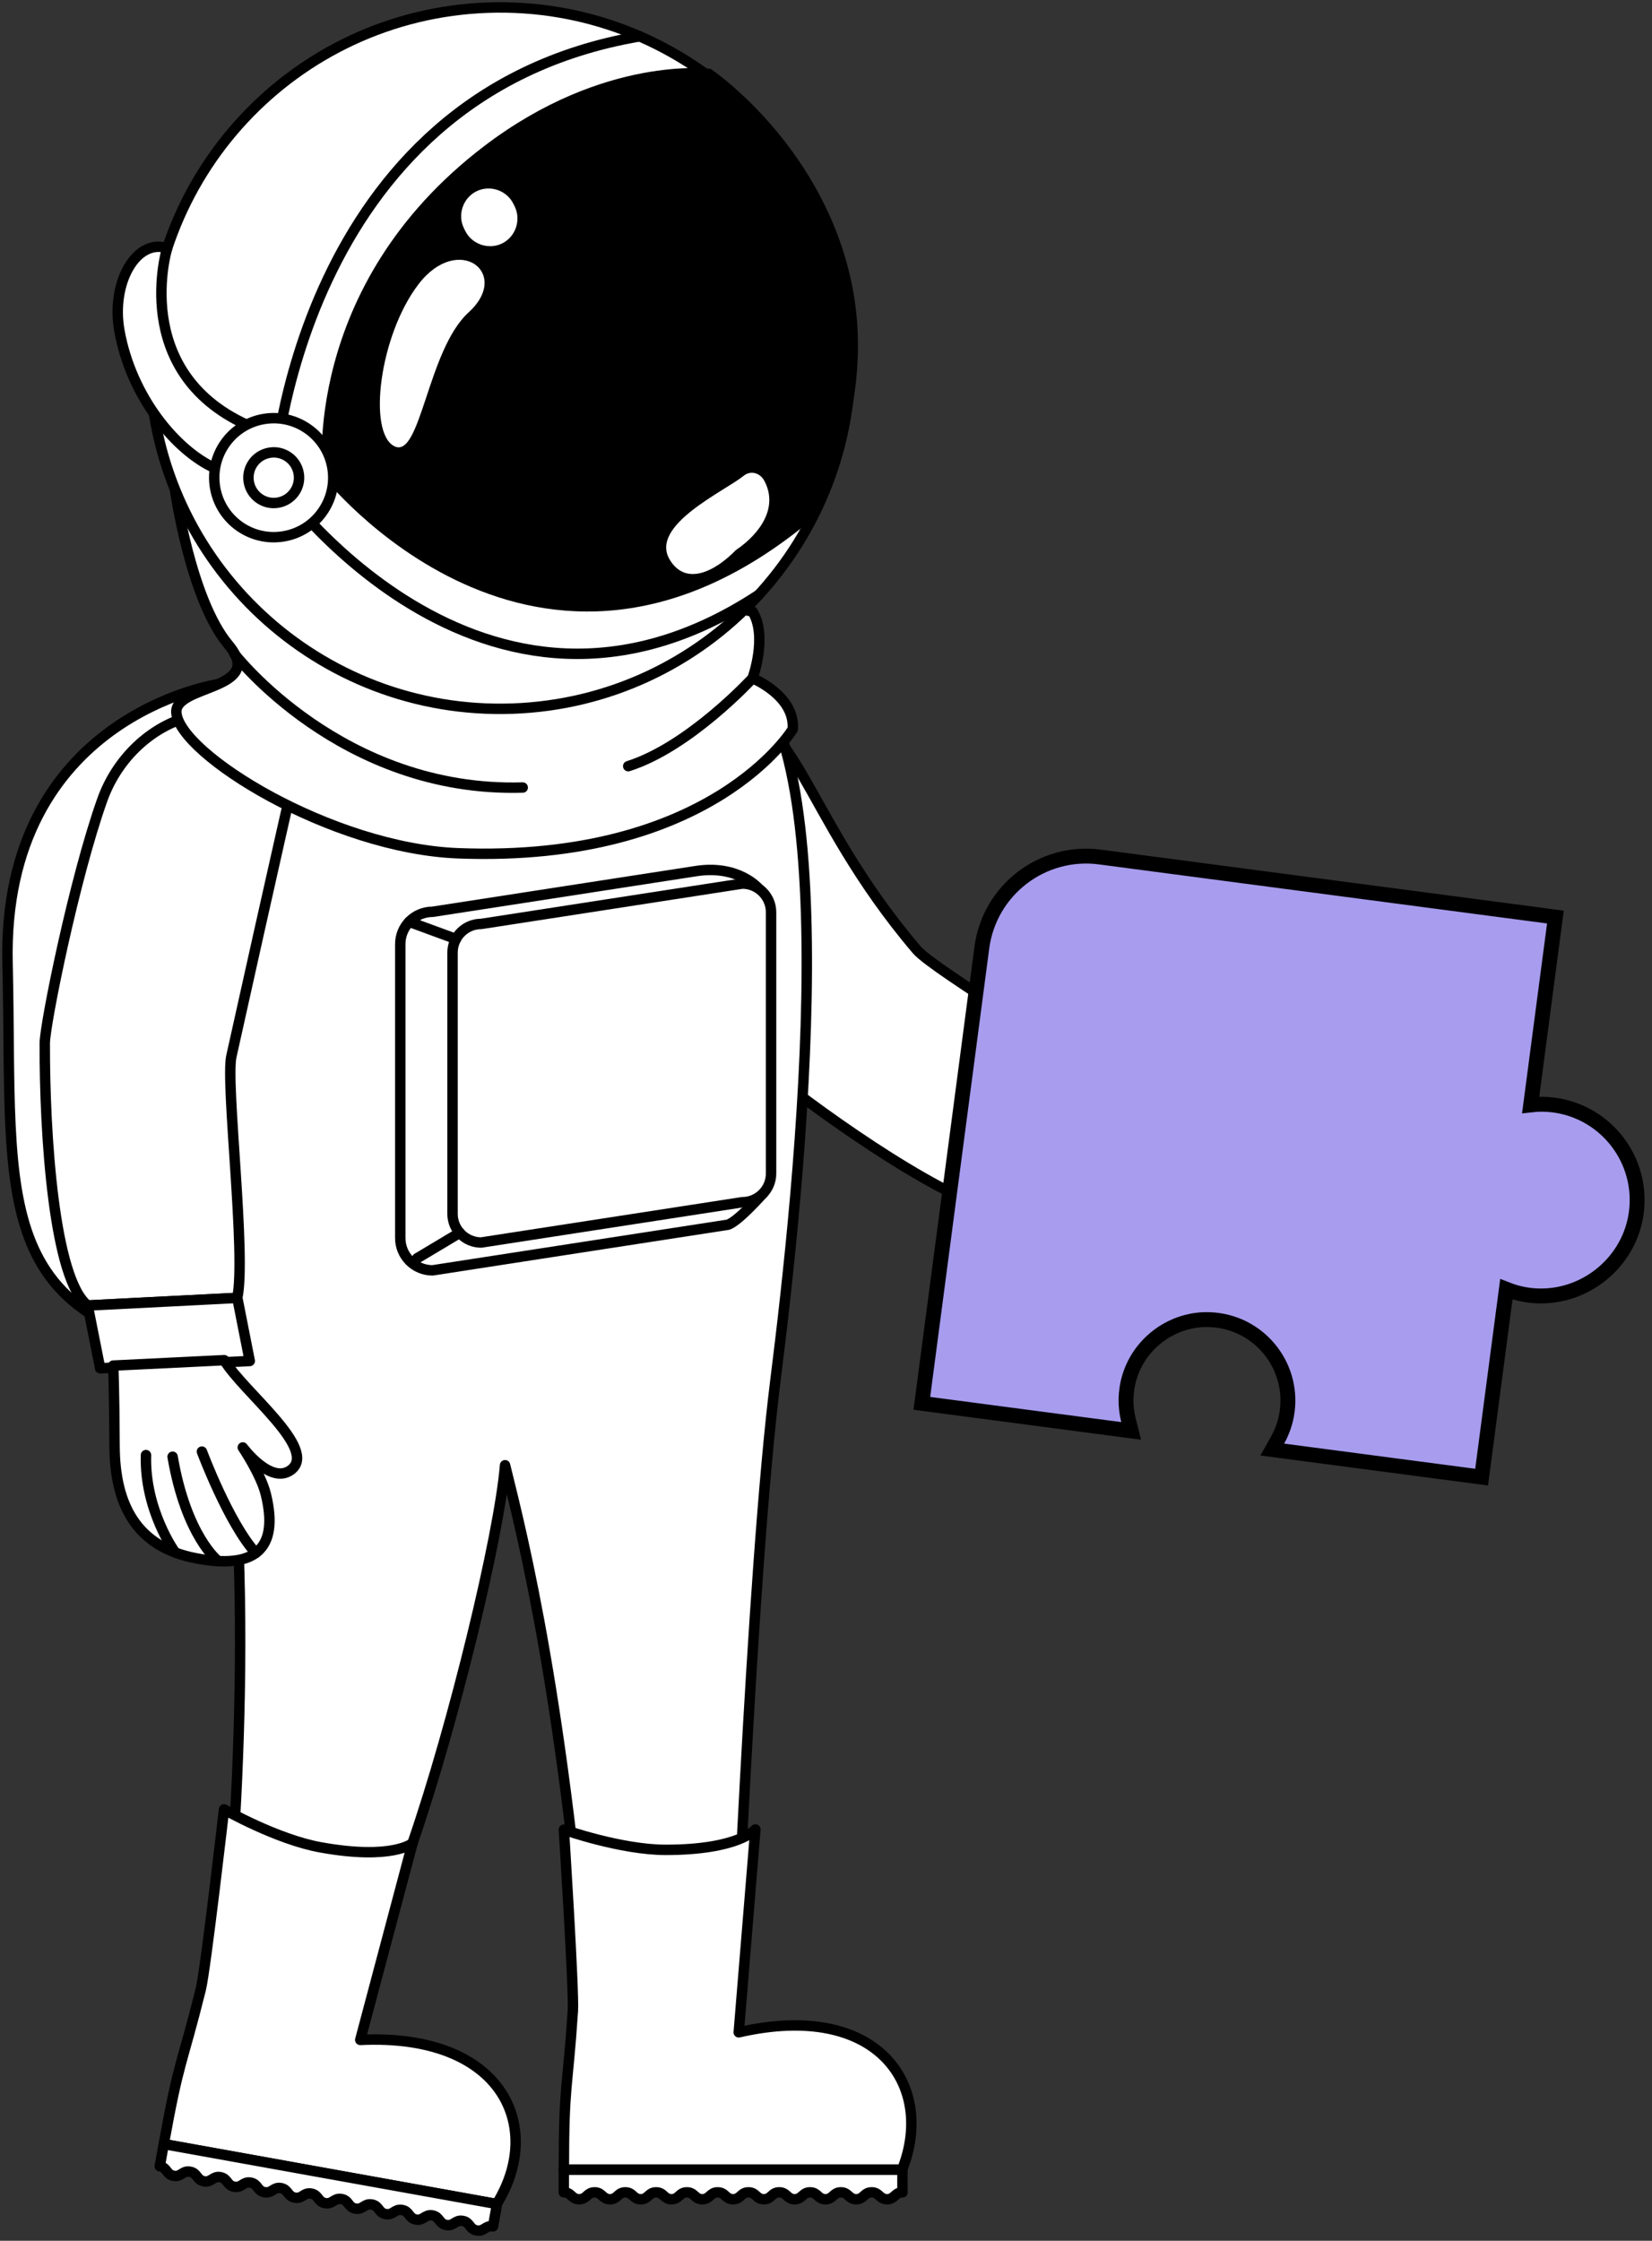 <svg width="222" height="301" viewBox="0 0 222 301" fill="none" xmlns="http://www.w3.org/2000/svg">
<rect x="0" y="0" width="222" height="301" fill="#333333" stroke="none"/>
<path d="M29.308 91.906C29.308 91.906 0.249 96.192 1.015 129.384C1.785 162.571 -2.146 178.537 33.563 182.822C54.948 185.388 75.256 141.637 67.201 114.657C61.804 96.582 29.308 91.906 29.308 91.906Z" fill="white" stroke="black" stroke-width="1.4" stroke-miterlimit="10" stroke-linecap="round" stroke-linejoin="round"/>
<path d="M123.191 127.581C107.278 108.892 107.068 94.183 96.058 95.549C82.159 97.269 79.068 111.278 85.267 120.686C91.47 130.093 104.647 144.982 106.678 146.527C116.55 154.026 132.708 164.647 138.259 163.158L149.562 146.505C145.784 142.115 125.59 130.395 123.191 127.581Z" fill="white" stroke="black" stroke-width="1.4" stroke-miterlimit="10" stroke-linecap="round" stroke-linejoin="round"/>
<path d="M138.258 163.157L145.993 166.908L157.331 150.277L149.561 146.504L138.258 163.157Z" fill="white" stroke="black" stroke-width="1.4" stroke-miterlimit="10" stroke-linecap="round" stroke-linejoin="round"/>
<path d="M146.758 165.294C146.758 165.294 149.144 166.909 155.491 171.663C161.839 176.422 168.103 177.477 174.118 172.022C180.129 166.576 179.858 162.356 172.936 159.362C170.38 158.259 166.024 158.031 166.024 158.031C166.024 158.031 172.302 158.097 172.332 154.695C172.376 150.02 160.11 153.491 155.167 152.953L146.758 165.294Z" fill="white" stroke="black" stroke-width="1.4" stroke-miterlimit="10" stroke-linecap="round" stroke-linejoin="round"/>
<path d="M163.164 162.75C163.164 162.75 173.014 165.679 178.398 165.175" stroke="black" stroke-width="1.4" stroke-miterlimit="10" stroke-linecap="round" stroke-linejoin="round"/>
<path d="M176.215 169.881C176.215 169.881 170.997 171.308 161.344 166.309" stroke="black" stroke-width="1.4" stroke-miterlimit="10" stroke-linecap="round" stroke-linejoin="round"/>
<path d="M171.813 173.79C171.813 173.79 164.756 173.659 159.008 169.027" stroke="black" stroke-width="1.4" stroke-miterlimit="10" stroke-linecap="round" stroke-linejoin="round"/>
<path d="M104.211 185.363C107.468 159.451 114.232 96.281 98.047 89.198C88.797 85.144 42.954 85.258 42.954 85.258C42.954 85.258 39.911 87.526 33.117 91.426C14.416 102.16 26.13 157.678 30.521 187.998C34.741 222.311 30.013 264.013 30.013 264.013L45.646 268.609C45.646 268.609 50.278 262.542 55.435 247.596C60.977 231.543 67.101 206.236 67.872 196.824C70.424 207.081 75.765 228.409 79.372 272.987H98.516C98.52 272.987 100.954 211.275 104.211 185.363Z" fill="white" stroke="black" stroke-width="1.4" stroke-miterlimit="10" stroke-linecap="round" stroke-linejoin="round"/>
<path d="M99.273 273.001L101.51 245.75C101.51 245.75 99.273 248.49 89.458 248.49C83.456 248.49 75.773 245.776 75.773 245.776C75.773 245.776 77.161 267.459 76.982 270.129C76.255 281.017 75.773 279.8 75.773 291.458H121.223C125.701 280.224 118.058 268.694 99.273 273.001Z" fill="white" stroke="black" stroke-width="1.4" stroke-miterlimit="10" stroke-linecap="round" stroke-linejoin="round"/>
<path d="M121.276 294.495C120.239 294.495 120.239 295.423 119.206 295.423C118.168 295.423 118.168 294.495 117.135 294.495C116.097 294.495 116.097 295.423 115.064 295.423C114.031 295.423 114.031 294.495 112.994 294.495C111.96 294.495 111.96 295.423 110.927 295.423C109.894 295.423 109.894 294.495 108.857 294.495C107.824 294.495 107.824 295.423 106.786 295.423C105.748 295.423 105.753 294.495 104.715 294.495C103.682 294.495 103.682 295.423 102.649 295.423C101.616 295.423 101.616 294.495 100.583 294.495C99.55 294.495 99.55 295.423 98.512 295.423C97.479 295.423 97.479 294.495 96.446 294.495C95.413 294.495 95.413 295.423 94.375 295.423C93.342 295.423 93.342 294.495 92.309 294.495C91.276 294.495 91.276 295.423 90.238 295.423C89.205 295.423 89.205 294.495 88.172 294.495C87.139 294.495 87.139 295.423 86.101 295.423C85.068 295.423 85.068 294.495 84.035 294.495C83.002 294.495 83.002 295.423 81.969 295.423C80.936 295.423 80.936 294.495 79.903 294.495C78.869 294.495 78.869 295.423 77.832 295.423C76.799 295.423 76.799 294.495 75.766 294.495V291.461H121.272V294.495H121.276Z" fill="white" stroke="black" stroke-width="1.4" stroke-miterlimit="10" stroke-linecap="round" stroke-linejoin="round"/>
<path d="M48.41 274.018L55.44 247.594C55.44 247.594 52.752 249.897 43.095 248.155C37.185 247.091 30.107 243.055 30.107 243.055C30.107 243.055 27.629 264.641 26.977 267.241C24.332 277.827 24.078 276.544 22.008 288.022L66.739 296.073C73.144 285.807 67.659 273.108 48.41 274.018Z" fill="white" stroke="black" stroke-width="1.4" stroke-miterlimit="10" stroke-linecap="round" stroke-linejoin="round"/>
<path d="M66.257 299.066C65.237 298.882 65.075 299.801 64.055 299.617C63.035 299.429 63.201 298.519 62.181 298.33C61.161 298.147 60.995 299.066 59.979 298.882C58.959 298.698 59.126 297.783 58.11 297.595C57.094 297.411 56.928 298.33 55.908 298.151C54.888 297.963 55.054 297.043 54.039 296.864C53.019 296.676 52.857 297.595 51.837 297.415C50.817 297.227 50.983 296.312 49.968 296.128C48.948 295.945 48.786 296.864 47.766 296.68C46.75 296.496 46.912 295.577 45.896 295.393C44.881 295.209 44.714 296.128 43.694 295.945C42.679 295.761 42.841 294.846 41.825 294.662C40.809 294.478 40.643 295.397 39.623 295.209C38.607 295.03 38.769 294.11 37.754 293.926C36.734 293.743 36.572 294.662 35.552 294.478C34.536 294.294 34.703 293.379 33.682 293.191C32.667 293.007 32.501 293.926 31.48 293.743C30.465 293.559 30.627 292.644 29.611 292.456C28.596 292.272 28.429 293.195 27.409 293.012C26.394 292.823 26.556 291.908 25.54 291.724C24.524 291.536 24.358 292.46 23.338 292.276C22.322 292.092 22.484 291.173 21.469 290.989L22.007 288.008L66.791 296.067L66.257 299.066Z" fill="white" stroke="black" stroke-width="1.4" stroke-miterlimit="10" stroke-linecap="round" stroke-linejoin="round"/>
<path d="M31.092 141.895C36.41 117.932 40.289 100.937 40.289 100.937C30.54 90.891 17.499 96.866 13.73 107.482C9.96 118.098 6.025 137.592 6.016 140.14C5.986 152.537 7.246 171.834 11.782 175.363L31.884 174.343C33.114 168.682 30.291 145.507 31.092 141.895Z" fill="white" stroke="black" stroke-width="1.4" stroke-miterlimit="10" stroke-linecap="round" stroke-linejoin="round"/>
<path d="M11.789 175.368L13.461 183.803L33.564 182.823L31.892 174.348L11.789 175.368Z" fill="white" stroke="black" stroke-width="1.4" stroke-miterlimit="10" stroke-linecap="round" stroke-linejoin="round"/>
<path d="M15.211 183.438C15.211 183.438 15.36 186.318 15.395 194.246C15.43 202.174 18.367 207.808 26.339 209.323C34.311 210.838 37.511 208.071 35.729 200.747C35.068 198.042 32.625 194.434 32.625 194.434C32.625 194.434 36.36 199.486 39.091 197.459C42.852 194.671 32.687 186.975 30.134 182.711L15.211 183.438Z" fill="white" stroke="black" stroke-width="1.4" stroke-miterlimit="10" stroke-linecap="round" stroke-linejoin="round"/>
<path d="M27.133 194.992C27.133 194.992 30.731 204.619 34.373 208.611" stroke="black" stroke-width="1.4" stroke-miterlimit="10" stroke-linecap="round" stroke-linejoin="round"/>
<path d="M29.311 209.697C29.311 209.697 25.025 206.396 23.195 195.68" stroke="black" stroke-width="1.4" stroke-miterlimit="10" stroke-linecap="round" stroke-linejoin="round"/>
<path d="M23.537 208.55C23.537 208.55 19.391 202.842 19.618 195.461" stroke="black" stroke-width="1.4" stroke-miterlimit="10" stroke-linecap="round" stroke-linejoin="round"/>
<path d="M23.5 65.719C23.5 65.719 25.579 80.502 30.697 86.609C35.81 92.72 23.439 91.932 23.697 95.719C24.082 101.309 44.557 113.974 61.582 114.622C95.723 115.918 106.527 97.956 106.527 97.956C106.886 93.456 101.13 91.109 101.13 91.109C101.13 91.109 103.183 85.467 101.13 82.153L23.5 65.719Z" fill="white" stroke="black" stroke-width="1.4" stroke-miterlimit="10" stroke-linecap="round" stroke-linejoin="round"/>
<path d="M114.287 46.461C115.197 72.46 94.863 94.278 68.859 95.189C42.86 96.1 21.041 75.765 20.131 49.762C19.22 23.762 39.555 1.948 65.558 1.029C91.558 0.123 113.372 20.457 114.287 46.461Z" fill="white" stroke="black" stroke-width="1.4" stroke-miterlimit="10" stroke-linecap="round" stroke-linejoin="round"/>
<path d="M65.064 19.627C40.291 38.508 43.346 63.925 43.346 63.925C43.346 63.925 72.046 100.602 108.977 69.883C108.977 69.883 118.459 54.907 114.195 36.919C109.935 18.923 95.498 9.248 95.498 9.248C95.498 9.248 81.2 7.339 65.064 19.627Z" fill="black"/>
<path d="M101.965 79.899C64.615 104.44 36.781 64.165 36.781 64.165C36.781 64.165 39.771 12.78 85.943 4.887" stroke="black" stroke-width="1.4" stroke-miterlimit="10" stroke-linecap="round" stroke-linejoin="round"/>
<path d="M56.25 38.168C50.988 45.028 49.394 58.065 52.967 59.93C56.539 61.791 57.414 47.033 62.957 41.981C68.783 36.68 61.564 31.238 56.25 38.168Z" fill="white"/>
<path d="M64.046 25.688C62.229 26.573 61.45 28.827 62.334 30.64L62.509 30.994C63.393 32.811 65.648 33.59 67.465 32.706C69.281 31.822 70.056 29.563 69.172 27.75L68.997 27.396C68.121 25.579 65.867 24.8 64.046 25.688Z" fill="white"/>
<path d="M102.678 64.525C102.122 63.527 100.875 63.15 99.938 63.912C97.368 65.996 87.212 70.575 90.005 75.189C92.137 78.713 95.998 76.853 98.892 73.893C102.197 71.652 104.648 68.102 102.678 64.525Z" fill="white"/>
<path d="M28.891 62.889C23.686 60.564 17.628 53.336 16.043 44.41C14.9 37.975 18.328 31.995 22.46 33.339C22.46 33.339 17.413 49.852 33.125 57.049L28.891 62.889Z" fill="white" stroke="black" stroke-width="1.4" stroke-miterlimit="10" stroke-linecap="round" stroke-linejoin="round"/>
<path d="M44.672 62.853C45.399 67.209 42.453 71.328 38.097 72.051C33.741 72.777 29.626 69.835 28.899 65.475C28.172 61.124 31.119 57.005 35.474 56.282C39.83 55.555 43.945 58.497 44.672 62.853Z" fill="white" stroke="black" stroke-width="1.4" stroke-miterlimit="10" stroke-linecap="round" stroke-linejoin="round"/>
<path d="M40.141 63.607C40.452 65.463 39.196 67.214 37.344 67.525C35.492 67.836 33.741 66.579 33.43 64.728C33.119 62.876 34.371 61.125 36.227 60.814C38.079 60.499 39.83 61.755 40.141 63.607Z" fill="white" stroke="black" stroke-width="1.4" stroke-miterlimit="10" stroke-linecap="round" stroke-linejoin="round"/>
<path d="M31.492 87.828C31.492 87.828 45.912 106.508 70.244 105.79" stroke="black" stroke-width="1.4" stroke-miterlimit="10" stroke-linecap="round" stroke-linejoin="round"/>
<path d="M101.127 91.109C101.127 91.109 92.669 100.316 84.422 102.92" stroke="black" stroke-width="1.4" stroke-miterlimit="10" stroke-linecap="round" stroke-linejoin="round"/>
<path d="M101.957 119.375C101.957 119.375 99.273 116.131 93.552 117.011C87.834 117.895 58.127 122.483 58.127 122.483C55.733 122.483 53.789 124.422 53.789 126.821V166.308C53.789 168.703 55.733 170.646 58.127 170.646L97.614 164.548C98.801 164.548 102.609 160.223 102.609 160.223L101.957 119.375Z" fill="white" stroke="black" stroke-width="1.4" stroke-miterlimit="10" stroke-linecap="round" stroke-linejoin="round"/>
<path d="M103.618 157.635C103.618 159.767 101.893 161.492 99.761 161.492L64.669 166.907C62.537 166.907 60.812 165.183 60.812 163.055V127.963C60.812 125.836 62.537 124.111 64.669 124.111L99.761 118.691C101.888 118.691 103.618 120.416 103.618 122.548V157.635Z" fill="white" stroke="black" stroke-width="1.4" stroke-miterlimit="10" stroke-linecap="round" stroke-linejoin="round"/>
<path d="M56.055 169.025L61.785 165.602" stroke="black" stroke-width="1.4" stroke-miterlimit="10" stroke-linecap="round" stroke-linejoin="round"/>
<path d="M54.992 123.828L61.279 126.135" stroke="black" stroke-width="1.4" stroke-miterlimit="10" stroke-linecap="round" stroke-linejoin="round"/>
<path d="M131.942 127.293L131.942 127.293L124.009 187.518L123.878 188.509L124.869 188.64L150.549 192.022L152.01 192.214L151.65 190.786C151.188 188.954 151.182 186.968 151.791 184.954C153.214 180.284 157.702 177.077 162.573 177.267L162.574 177.267C169.076 177.517 173.809 183.266 172.977 189.564L172.977 189.565C172.793 190.964 172.343 192.262 171.689 193.433L170.971 194.719L172.432 194.911L198.112 198.293L199.104 198.424L199.234 197.433L202.427 173.191C204.07 173.843 205.895 174.184 207.869 174.062L207.87 174.062C213.926 173.682 219.031 169.028 219.876 163.003C220.873 155.908 215.894 149.372 208.804 148.439C207.742 148.298 206.701 148.302 205.695 148.42L208.888 124.178L209.018 123.187L208.027 123.056L147.808 115.123C147.808 115.123 147.808 115.123 147.808 115.123C140.063 114.101 132.963 119.554 131.942 127.293Z" fill="#A79CEE" stroke="black" stroke-width="2"/>
</svg>
